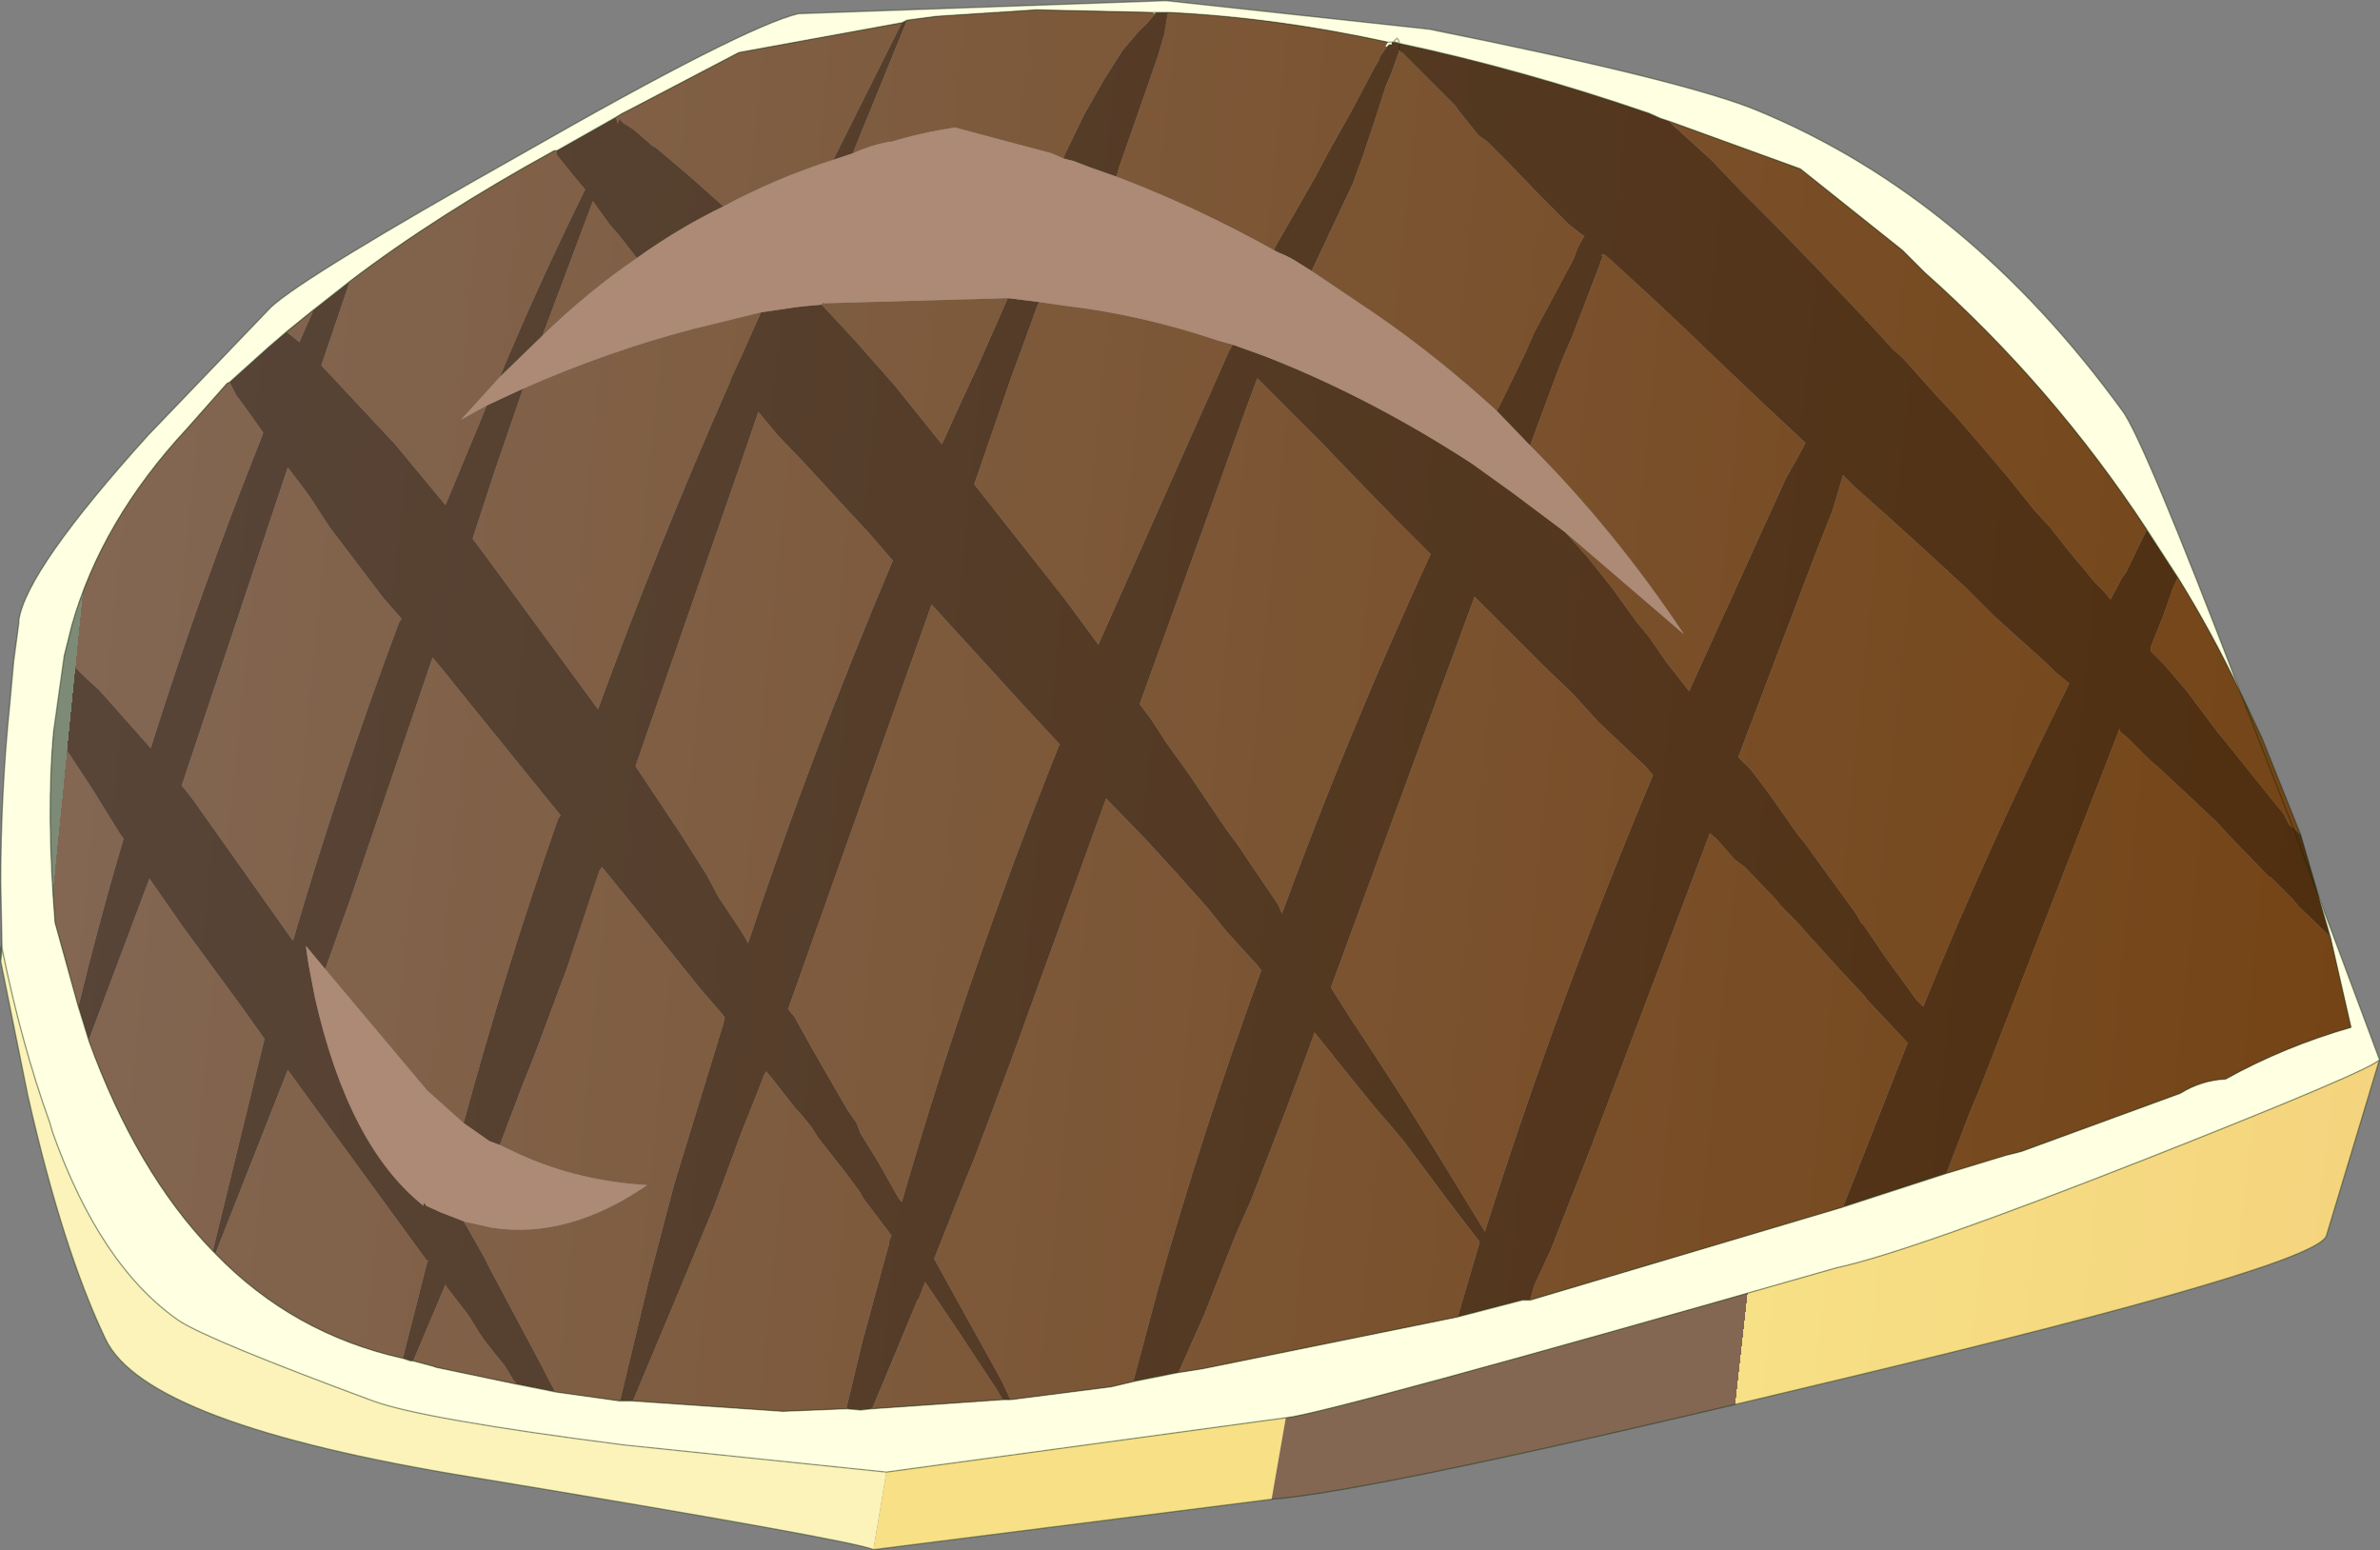 <svg viewBox="0 0 92.05 59.95" xmlns="http://www.w3.org/2000/svg" xmlns:xlink="http://www.w3.org/1999/xlink"><rect x="0" y="0" width="92.05" height="59.95" fill="#808080" stroke="none"/><use transform="translate(.03 -.22)" width="92" height="60.15" xlink:href="#a"/><defs><linearGradient id="b" x1="-819.2" x2="819.2" gradientTransform="matrix(-.055 -.01 -.004 .04 279.4 184.55)" gradientUnits="userSpaceOnUse"><stop stop-color="#502e0e" offset="0"/><stop stop-color="#584538" offset="1"/><stop stop-color="#7d8a75" offset="1"/></linearGradient><linearGradient id="c" x1="-819.2" x2="819.2" gradientTransform="matrix(-.055 -.01 -.004 .04 279.4 184.55)" gradientUnits="userSpaceOnUse"><stop stop-color="#744314" offset="0"/><stop stop-color="#836753" offset="1"/><stop stop-color="#7d8a75" offset="1"/></linearGradient><linearGradient id="d" x1="-819.2" x2="819.2" gradientTransform="matrix(-.026 -.005 -.004 .036 317.85 228.85)" gradientUnits="userSpaceOnUse"><stop stop-color="#f2ca77" offset="0"/><stop stop-color="#f7e086" offset="1"/><stop stop-color="#836753" offset="1"/></linearGradient><g id="a"><path d="m242.95 181.5-1.1 3.25 2.85 3.05 1.95 2.35 1.6-3.85 1.4-.65-1.1 3.2-.85 2.6.45.6 4.4 6q2.3-6.3 5.1-12.65l.05-.15.55-1.2.6-1.35 1.35-.2.45-.05.55-.05 1.3 1.4 1.5 1.7 1.85 2.3.75-1.65.65-1.4 1.15-2.6 1.2.15-.15.4-.95 2.6-1.4 4.05 3.55 4.5 1.25 1.7 3.65-8.2.65-1.45.75-1.7.15-.25 1.25.45.25.1q3.9 1.55 7.75 4.05l1.6 1.15 2 1.5.9 1 .95 1.2.9 1.25.5.6.65.95.9 1.15 3.75-8.25.4-.7.35-.65-1.55-1.45-1.95-1.85-1.25-1.2-.9-.85-1.85-1.7-.3-.25h-.1l.05.1-.2.55-1 2.6-.2.45-.25.6-.8 2.15-.35.95-1.3-1.35.1-.15 1-2.05.35-.8 1.55-2.9q.15-.5.4-.85l-.15-.1-.45-.35-1.1-1.1-1.35-1.4-.7-.7-.35-.25-.8-1-.1-.15-2.05-2.05h-.05l-.05-.1v-.25.25l-.3.85-.25.6-.35 1.1-.5 1.5-.4 1.1-1.6 3.4-.4-.25q-.45-.3-.85-.45l-.2-.1.05-.15.75-1.3.8-1.4.5-.95.9-1.6.9-1.7.15-.25.05-.15.25-.35.1-.1h.1l.05-.1h.1l.15.05q4.7 1 9.65 2.7l.45.2.3.1 1.65 1.5 1.15 1.2 1.3 1.3 1.65 1.7 1.85 1.95v.05h.05l1.05 1.15.35.3 1.3 1.45.75.8.95 1.1 1.1 1.3 1 1.25.6.65.75.95 1 1.2.35.35.25.3.45-.85.15-.2.8-1.65 1.2 1.85-.2.45-.35 1-.5 1.25v.15l.55.55.85 1 1.2 1.6.25.3 1.85 2.3.45.55.2.4.1.1h.05l1 2.7-1-2.7.3.3.7 2.4.45 1.55-1.25-1.2-.2-.25-.85-.85h-.05l-1.6-1.65-.45-.5-.65-.6-.2-.2-1.4-1.3-.4-.35-.8-.8-.3-.25v-.1l-5.4 13.9-.4.95-.9 2.35-4 1.3 2.5-6.35-1.55-1.65-.15-.2-.75-.8-.05-.05-1.45-1.6-.35-.4-.6-.6-.2-.25-1.2-1.25-.4-.3-.7-.8-.25-.2-4.6 12.15-1.55 3.95-.65 1.4-.15.55h-.3l-2.5.65.85-2.9-1.15-1.5-1.75-2.35-.5-.6-.65-.75-1.5-1.85-.15-.2-.65-.8-.05-.05v.05l-1 2.7-1.45 3.75-.6 1.35-1.2 3.05-1 2.25-1.75.35.95-3.55q1.75-6.2 4-12.35l-.15-.2-1.05-1.15-.3-.35-.6-.75-1.25-1.4-1.1-1.2-1.55-1.6-3.7 10.2-1.35 3.6-.55 1.35-1.05 2.65.8 1.45 1.8 3.25.05.1.3.65h-.3l-.2-.35-1.45-2.2-1.35-2-.25.65-.05.05-.85 2.05-.9 2.15-.45.05-.55-.05.6-2.5.95-3.5.1-.35v-.1l.1-.25-1.1-1.45-.1-.2-.55-.75-1.1-1.4-.25-.4-.45-.55-.15-.15-.9-1.15-.25-.3-.1.2-.35.9-.5 1.25-1.05 2.85-1.35 3.25-1.8 4.3h-.5l1.1-4.6 1-3.8 1.9-6.2.05-.25-.95-1.1-2.05-2.55-1.75-2.15-.1.15-1.25 3.75-1.25 3.35-.5 1.25-.85 2.25-.4-.15-1-.7q1.6-5.9 3.65-11.75l.1-.15-3.85-4.75-.6-.75-.5-.6-.05.15-3.1 9.1-1 2.8-.75-.9.1.7.25 1.3q1.3 5.75 4.2 8.05 0-.2.1 0l.55.25.9.35.15.25.65 1.15.25.5 2 3.75.2.4.3.55-1.5-.3-.15-.2-.3-.5-.8-1-.2-.3-.4-.65-.85-1.1-.05-.1-1.25 2.95h-.1l-.3-.1.95-3.75h.05l-.05-.05v.05l-5.4-7.4-2.8 7.1-.1-.1 2-8.2-.85-1.2-2.35-3.2-1.25-1.8-2.35 6.25-.4-1.3q.8-3.3 1.75-6.5l-.15-.2-1.05-1.7-1.05-1.6-.45-.7.4-2.85.8.8.55.5 2 2.25q1.9-6.05 4.3-12.05l.05-.15-.75-1.05-.3-.4-.25-.5 1.5-1.35.7-.6.5.4.55-1.25 1.4-1.1m5.8 3.7q1.5-3.6 3.3-7.25l-.5-.6-.6-.75v-.15l2.3-1.3.05.25.1-.2.05.1.1.1.1.05.3.2.75.65h.05l1.3 1.1 1.35 1.2q-1.75.85-3.35 2l-.7-.9-.35-.4-.65-.9-1.95 5.2-1.65 1.6m12.9-8.4 2.65-5.3.2-.1-.1.25-2 4.9-.75.25m-20.2 13.1-.25-.35-.65-.85-4.1 12.3.4.5 3.9 5.5q1.8-6.15 4.1-12.3l.1-.15-.7-.8-2.05-2.7-.2-.3-.55-.85m33.15-18.8-.05.25-.1.6-.25.85-.4 1.15-1.1 3.15-.1.35-1-.35-.65-.25-.4-.1.05-.15.75-1.55.8-1.4.7-1.1.6-.7.35-.35.35-.4h.45m-12.3 19.35-1.7-1.85-1.1-1.15-.75-.9-.65 1.9-4.1 11.8 1.7 2.55 1.05 1.65.45.85.9 1.35.15.25.1.2q2.45-7.35 5.6-14.8l-.95-1.1-.7-.75m13.8.2-2.6 7.2.45.6.55.85 1 1.4.2.3 1.15 1.7.45.6.6.9.95 1.4.15.35q2.55-6.95 5.75-13.9l-1.4-1.4-1.75-1.8-1.1-1.15-2.45-2.45-.45 1.2-1.5 4.2m-7 7.35-3.65-4-5.55 15.65.25.3.75 1.35 1.3 2.25.35.5.15.4.65 1.05.85 1.5.1.1q2.55-8.85 6.1-17.7l-1.3-1.4m33.4-7.35-1.35-1.2-.45-.45-.4 1.35-.65 1.65-3 7.9.5.5.75 1 1.05 1.5.25.3 2 2.75.2.35.1.1.85 1.25 1.2 1.65.25.25q2.55-6.25 5.65-12.5l-.55-.45-.35-.35-2-1.8-1.1-1.1-1.3-1.2-1.65-1.5m-14.9 4.2-1.15-1.15-5.55 15.1.05.1.7 1.1 1.05 1.6 1.1 1.7 1.4 2.25 1.65 2.7q2.8-8.85 6.5-17.65l-.3-.35-1.8-1.7-1-1.1-1.15-1.1-1.5-1.5" fill="url(#b)" fill-rule="evenodd" transform="translate(-229.45 -170.4)"/><path d="m242.95 181.5-1.4 1.1-1.05.85-.7.6-1.5 1.35-.1.05-1.55 1.75q-3.3 3.55-4.45 7.6l-.3 1.2-.4 2.85q-.3 3.15.05 7.45l.9 3.25.4 1.3q1.85 5.1 4.8 8.15l.1.1q3 3.1 7.25 4.05l.3.1h.1l.75.2.15.05 3.1.65 1.5.3 2.5.35h.5l5.8.4 2.45-.1.55.05.45-.05 5.05-.35h.3l3.9-.5.85-.2 1.75-.35.95-.15 9.85-2 2.5-.65h.3l12.1-3.6 4-1.3 2.3-.7.6-.15 6.15-2.25q.8-.5 1.75-.55 2.25-1.25 4.85-2l-.8-3.5-.45-1.55 2.35 6.3q-.3.4-9.05 3.85-9.15 3.6-11.95 4.2-19.75 5.65-21.3 5.8l-15.45 2.1-10.15-1.05q-7.8-1-9.7-1.7-6.35-2.35-7.5-3.1-3.05-2.1-4.9-7.3l-.1-.35q-1.1-3.05-1.85-6.75l-.05-2.55q0-3.45.35-6.9l.15-1.65.2-1.5v-.1q.3-1.95 5-7.15l4.75-4.95q1.3-1.2 9.65-5.9 8.65-4.95 10.75-5.45l14.1-.5h.15l10.15 1.1q9.95 2 12.7 3.15 8.1 3.35 14.1 11.6.8 1.05 4.55 10.85-1.1-2.3-2.4-4.4l-1.2-1.85q-3.65-5.55-8.6-9.95l-.85-.85-3.95-3.15-5.1-1.85-.3-.1-.45-.2q-4.95-1.7-9.65-2.7l-.15-.05h-.1l.15-.15.05.05.05.15-.05-.15-.05-.05-.15.15h-.05v.1h-.1l-.1.1-.05-.05.1-.15q-4.35-.95-8.5-1.15h-.5v.05l-.15-.05-4.45-.1-3.85.25-1.15.15-.2.1-6.3 1.15-4.3 2.25-.2.1-.25.15-2.3 1.3h-.1q-4.55 2.5-7.9 5.05m31.15-10.4h-.15.15m9 1.15h.15-.15" fill="#ffffe1" fill-rule="evenodd" transform="translate(-229.45 -170.4)"/><path d="m248.25 186.3-1.6 3.85-1.95-2.35-2.85-3.05 1.1-3.25q3.35-2.55 7.9-5.05h.1v.15l.6.75.5.6q-1.8 3.65-3.3 7.25l-1.5 1.65 1-.55m-6.7-3.7-.55 1.25-.5-.4 1.05-.85m-3.25 2.8.25.5.3.4.75 1.05-.05.15q-2.4 6-4.3 12.05l-2-2.25-.55-.5-.8-.8.3-1.2q1.15-4.05 4.45-7.6l1.55-1.75.1-.05m-6.8 13.45.45.7 1.05 1.6 1.05 1.7.15.2q-.95 3.2-1.75 6.5l-.9-3.25q-.35-4.3-.05-7.45m1.35 12 2.35-6.25 1.25 1.8 2.35 3.2.85 1.2-2 8.2q-2.95-3.05-4.8-8.15m4.9 8.25 2.8-7.1 5.4 7.4v-.05l.05.05h-.05l-.95 3.75q-4.25-.95-7.25-4.05m7.65 4.15 1.25-2.95.05.1.85 1.1.4.65.2.3.8 1 .3.5.15.2-3.1-.65-.15-.05-.75-.2m5.5 1.2-.3-.55-.2-.4-2-3.75-.25-.5-.65-1.15-.15-.25.15.05h.05l.9.2q2.95.45 6-1.65-2.6-.15-4.85-1.15l-.85-.4.85-2.25.5-1.25 1.25-3.35 1.25-3.75.1-.15 1.75 2.15 2.05 2.55.95 1.1-.05.25-1.9 6.2-1 3.8-1.1 4.6-2.5-.35M242 208.1l1-2.8 3.1-9.1.05-.15.5.6.6.75 3.85 4.75-.1.15q-2.05 5.85-3.65 11.75l-1.4-1.25-3.95-4.7m11.9 16.7 1.8-4.3 1.35-3.25 1.05-2.85.5-1.25.35-.9.1-.2.25.3.9 1.15.15.15.45.55.25.4 1.1 1.4.55.75.1.2 1.1 1.45-.1.25v.1l-.1.35-.95 3.5-.6 2.5-2.45.1-5.8-.4m9.25.3.9-2.15.85-2.05.05-.05.25-.65 1.35 2 1.45 2.2.2.35-5.05.35m5.35-.35-.3-.65-.05-.1-1.8-3.25-.8-1.45 1.05-2.65.55-1.35 1.35-3.6 3.7-10.2 1.55 1.6 1.1 1.2 1.25 1.4.6.75.3.35 1.05 1.15.15.2q-2.25 6.15-4 12.35l-.95 3.55-.85.2-3.9.5m6.5-1.05 1-2.25 1.2-3.05.6-1.35 1.45-3.75 1-2.7v-.05l.05.05.65.8.15.2 1.5 1.85.65.75.5.6 1.75 2.35 1.15 1.5-.85 2.9-9.85 2-.95.15m13.6-2.8.15-.55.65-1.4 1.55-3.95 4.6-12.15.25.2.7.8.4.3 1.2 1.25.2.25.6.6.35.4 1.45 1.6.05.05.75.8.15.2 1.55 1.65-2.5 6.35-12.1 3.6m16.1-4.9.9-2.35.4-.95 5.4-13.9v.1l.3.25.8.8.4.35 1.4 1.3.2.2.65.6.45.5 1.6 1.65h.05l.85.85.2.25 1.25 1.2.8 3.5q-2.6.75-4.85 2-.95.05-1.75.55l-6.15 2.25-.6.15-2.3.7m13.4-13.4h-.05l-.1-.1-.2-.4-.45-.55-1.85-2.3-.25-.3-1.2-1.6-.85-1-.55-.55v-.15l.5-1.25.35-1 .2-.45q1.3 2.1 2.4 4.4l.85 1.8 1.5 3.75-.3-.3-2.05-5.25 2.05 5.25m-5.65-11.5-.8 1.65-.15.2-.45.85-.25-.3-.35-.35-1-1.2-.75-.95-.6-.65-1-1.25-1.1-1.3-.95-1.1-.75-.8-1.3-1.45-.35-.3-1.05-1.15h-.05v-.05L299.7 181l-1.65-1.7-1.3-1.3-1.15-1.2-1.65-1.5 5.1 1.85 3.95 3.15.85.85q4.95 4.4 8.6 9.95m-28.9-18.55.05.1h.05l2.05 2.05.1.15.8 1 .35.25.7.7 1.35 1.4 1.1 1.1.45.35.15.1q-.25.35-.4.85l-1.55 2.9-.35.8-1 2.05-.1.15q-2.3-2.1-4.7-3.75l-2.45-1.65 1.6-3.4.4-1.1.5-1.5.35-1.1.25-.6.3-.85m5.05 15.3.35-.95.8-2.15.25-.6.2-.45 1-2.6.2-.55-.05-.1h.1l.3.25 1.85 1.7.9.85 1.25 1.2 1.95 1.85 1.55 1.45-.35.65-.4.7-3.75 8.25-.9-1.15-.65-.95-.5-.6-.9-1.25-.95-1.2-.9-1 4.6 3.95q-2.7-4.05-5.95-7.3m-11.5-3.9-.15.25-.75 1.7-.65 1.45-3.65 8.2-1.25-1.7-3.55-4.5 1.4-4.05.95-2.6.15-.4 1.05.15q2.95.35 5.9 1.35l.55.15m-8.7-1.8-1.15 2.6-.65 1.4-.75 1.65-1.85-2.3-1.5-1.7-1.3-1.4q.05-.1.1-.05l7.1-.2m-9.55.55-.6 1.35-.55 1.2-.05.15q-2.8 6.35-5.1 12.65l-4.4-6-.45-.6.85-2.6 1.1-3.2q3.3-1.45 6.55-2.3l2.65-.65m-17.4 7.2.55.85.2.3 2.05 2.7.7.8-.1.15q-2.3 6.15-4.1 12.3l-3.9-5.5-.4-.5 4.1-12.3.65.85.25.35m22.85-18.4-2.65 5.3q-2.2.7-4.25 1.8l-1.35-1.2-1.3-1.1h-.05l-.75-.65-.3-.2-.1-.05-.1-.1-.05-.1-.1.2-.05-.25.25-.15.2-.1 4.3-2.25 6.3-1.15m-1.9 5.05 2-4.9.1-.25 1.15-.15 3.85-.25 4.45.1.15.05v-.05h.05l-.35.4-.35.35-.6.7-.7 1.1-.8 1.4-.75 1.55-.05.15-.45-.2-3.75-1q-1.3.2-2.45.55h-.1q-.75.15-1.4.45m10.2.9.1-.35 1.1-3.15.4-1.15.25-.85.1-.6.05-.25q4.15.2 8.5 1.15l-.1.15.05.05-.25.35-.05.15-.15.25-.9 1.7-.9 1.6-.5.95-.8 1.4-.75 1.3-.05.15q-2.95-1.65-6.1-2.85m10.7-5.2-.05.1v-.1h.05m-32.9 11.35 1.95-5.2.65.9.35.4.7.9q-1.9 1.3-3.65 3m11.9 6.85.7.75.95 1.1q-3.15 7.45-5.6 14.8l-.1-.2-.15-.25-.9-1.35-.45-.85-1.05-1.65-1.7-2.55 4.1-11.8.65-1.9.75.9 1.1 1.15 1.7 1.85m6.8 7.55 1.3 1.4q-3.55 8.85-6.1 17.7l-.1-.1-.85-1.5-.65-1.05-.15-.4-.35-.5-1.3-2.25-.75-1.35-.25-.3 5.55-15.65 3.65 4m7-7.35 1.5-4.2.45-1.2 2.45 2.45 1.1 1.15 1.75 1.8 1.4 1.4q-3.2 6.95-5.75 13.9l-.15-.35-.95-1.4-.6-.9-.45-.6-1.15-1.7-.2-.3-1-1.4-.55-.85-.45-.6 2.6-7.2m11.5 4.2 1.5 1.5 1.15 1.1 1 1.1 1.8 1.7.3.35q-3.7 8.8-6.5 17.65l-1.65-2.7-1.4-2.25-1.1-1.7-1.05-1.6-.7-1.1-.05-.1 5.55-15.1 1.15 1.15m14.9-4.2 1.65 1.5 1.3 1.2 1.1 1.1 2 1.8.35.35.55.45q-3.1 6.25-5.65 12.5l-.25-.25-1.2-1.65-.85-1.25-.1-.1-.2-.35-2-2.75-.25-.3-1.05-1.5-.75-1-.5-.5 3-7.9.65-1.65.4-1.35.45.45 1.35 1.2" fill="url(#c)" fill-rule="evenodd" transform="translate(-229.45 -170.4)"/><path d="m247.35 217.85-.9-.35-.55-.25q-.1-.2-.1 0-2.9-2.3-4.2-8.05l-.25-1.3-.1-.7.75.9 3.95 4.7 1.4 1.25 1 .7.4.15.85.4q2.25 1 4.85 1.15-3.05 2.1-6 1.65l-.9-.2h-.05l-.15-.05m39.95-31.35 1.3 1.35q3.25 3.25 5.95 7.3l-4.6-3.95-2-1.5-1.6-1.15q-3.85-2.5-7.75-4.05l-.25-.1-1.25-.45-.55-.15q-2.95-1-5.9-1.35l-1.05-.15-1.2-.15-7.1.2q-.05-.05-.1.05l-.55.05-.45.05-1.35.2-2.65.65q-3.25.85-6.55 2.3l-1.4.65-1 .55 1.5-1.65 1.65-1.6q1.75-1.7 3.65-3 1.6-1.15 3.35-2 2.05-1.1 4.25-1.8l.75-.25q.65-.3 1.4-.45h.1q1.15-.35 2.45-.55l3.75 1 .45.2.4.1.65.25 1 .35q3.15 1.2 6.1 2.85l.2.1q.4.15.85.45l.4.25 2.45 1.65q2.4 1.65 4.7 3.75" fill="#ac8a75" fill-rule="evenodd" transform="translate(-229.45 -170.4)"/><path d="m321.45 211.6-2.05 6.8q-.3 1.15-18.95 5.6-17.85 4.3-21.85 4.6l.55-3.15q1.55-.15 21.3-5.8 2.8-.6 11.95-4.2 8.75-3.45 9.05-3.85" fill="url(#d)" fill-rule="evenodd" transform="translate(-229.45 -170.4)"/><path d="M263.2 230.55q-.7-.35-15.5-2.8-12.65-2.05-14.2-5.35-1.65-3.45-3-9.4l-1.05-5.2.05-.5q.75 3.7 1.85 6.75l.1.35q1.85 5.2 4.9 7.3 1.15.75 7.5 3.1 1.9.7 9.7 1.7l10.15 1.05-.5 3" fill="#fcf3ba" fill-rule="evenodd" transform="translate(-229.45 -170.4)"/><path d="m278.6 228.6-15.4 1.95.5-3 15.45-2.1-.55 3.15" fill="#f7e086" fill-rule="evenodd" transform="translate(-229.45 -170.4)"/><path d="m13.5 11.1-1.4 1.1-1.05.85-.7.6L8.85 15l-.1.05L7.2 16.8q-3.3 3.55-4.45 7.6l-.3 1.2-.4 2.85q-.3 3.15.05 7.45l.9 3.25.4 1.3q1.85 5.1 4.8 8.15l.1.1q3 3.1 7.25 4.05l.3.1h.1l.75.2.15.05 3.1.65 1.5.3 2.5.35h.5l5.8.4 2.45-.1.55.05.45-.05 5.05-.35h.3l3.9-.5.85-.2 1.75-.35.95-.15 9.85-2 2.5-.65h.3l12.1-3.6 4-1.3 2.3-.7.6-.15 6.15-2.25q.8-.5 1.75-.55 2.25-1.25 4.85-2l-.8-3.5-.45-1.55-1-2.7m-4.45-9.65L83 20.7M64.5 4.9l-.3-.1-.45-.2Q58.8 2.9 54.1 1.9v.25m-32.6 3.9h-.1q-4.55 2.5-7.9 5.05M.05 36.9 0 34.35q0-3.45.35-6.9L.5 25.8l.2-1.5v-.1q.3-1.95 5-7.15l4.75-4.95q1.3-1.2 9.65-5.9Q28.75 1.25 30.85.75l14.1-.5h.15l10.15 1.1q9.95 2 12.7 3.15 8.1 3.35 14.1 11.6.8 1.05 4.55 10.85l.85 1.8 1.5 3.75.7 2.4L92 41.2 89.95 48q-.3 1.15-18.95 5.6-17.85 4.3-21.85 4.6l-15.4 1.95q-.7-.35-15.5-2.8Q5.6 55.3 4.05 52q-1.65-3.45-3-9.4L0 37.4v-.55l.05.05q.75 3.7 1.85 6.75L2 44q1.85 5.2 4.9 7.3 1.15.75 7.5 3.1 1.9.7 9.7 1.7l10.15 1.05 15.45-2.1q1.55-.15 21.3-5.8 2.8-.6 11.95-4.2Q91.7 41.6 92 41.2M35.05 1l-.2.1-6.3 1.15-4.3 2.25-.2.1-.25.15-2.3 1.3M44.5.7 40.05.6 36.2.85 35.05 1m18.6.85Q49.3.9 45.15.7h-.5m-.15 0h.15m9.15 1.25h-.1l-.1.1m.5-.15-.15-.05h-.1l-.05.1m0-.1h-.15m.2 0L54 1.7l.05.05.05.15m-.25-.05h-.05M64.5 4.9l5.1 1.85 3.95 3.15.85.85q4.95 4.4 8.6 9.95m1.2 1.85q1.3 2.1 2.4 4.4l2.05 5.25M.05 36.9l-.05.5" fill="none" stroke="#0d2608" stroke-linecap="round" stroke-linejoin="round" stroke-opacity=".4" stroke-width=".05"/></g></defs></svg>